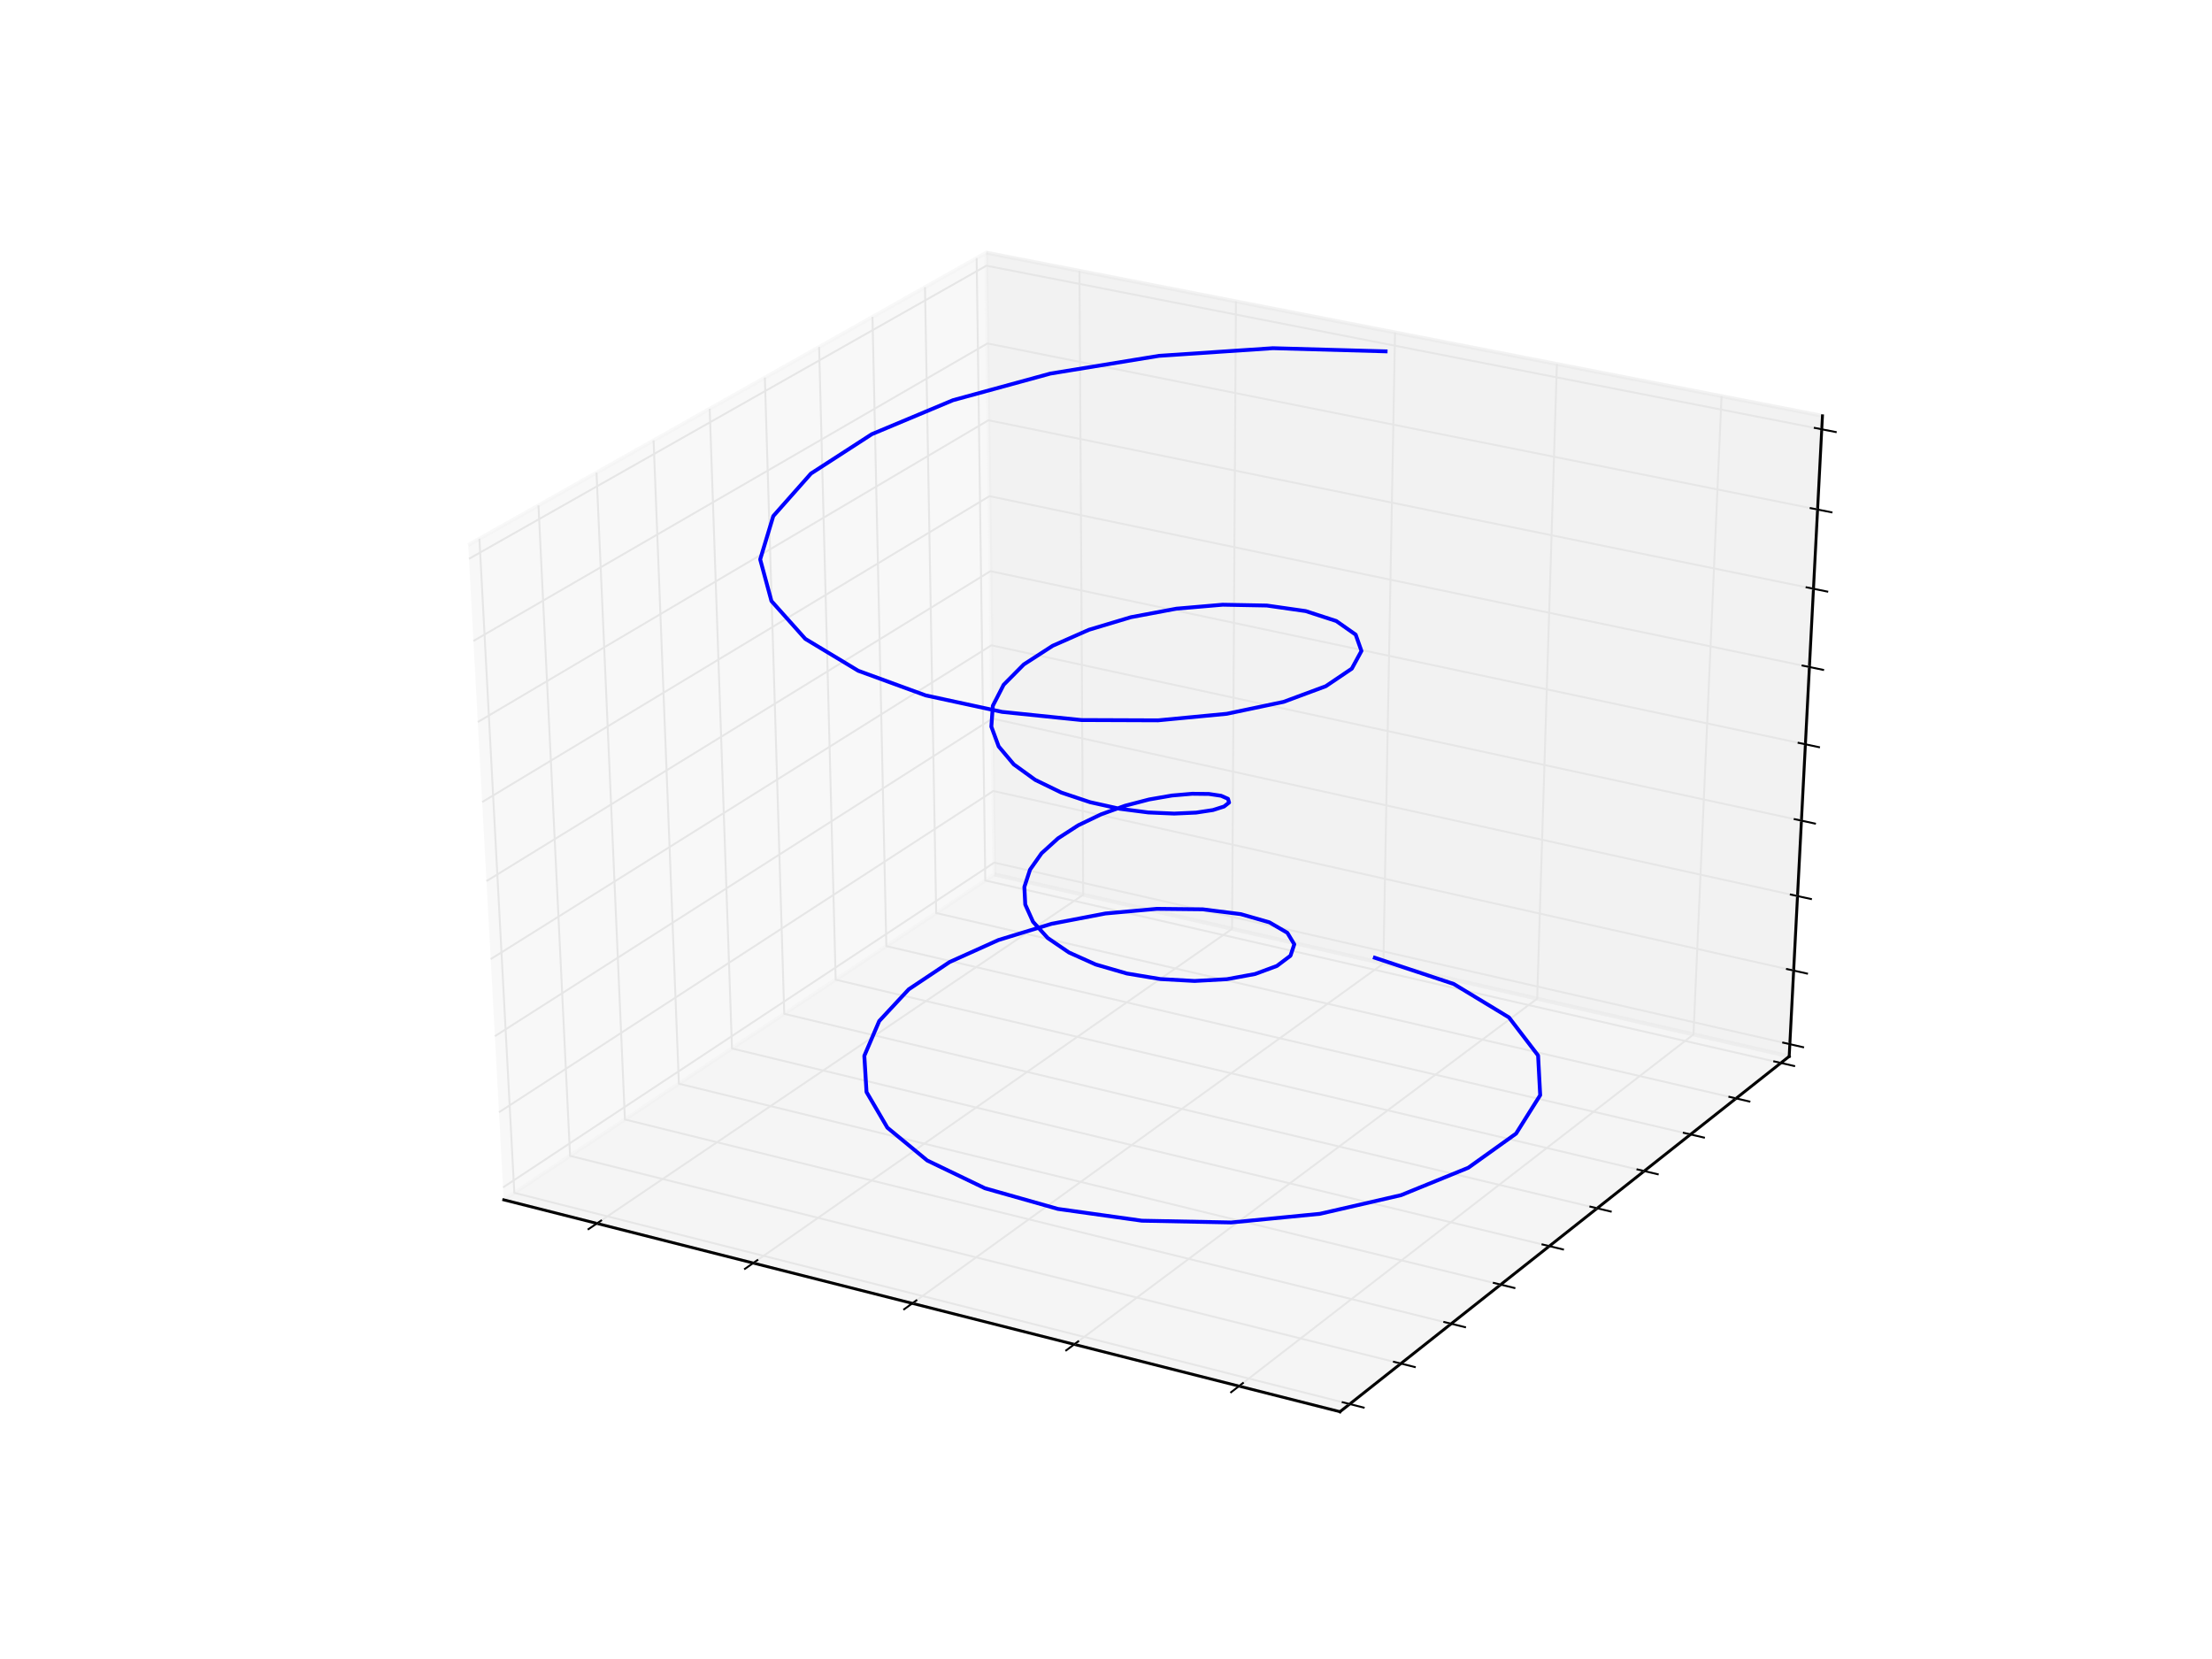 <?xml version="1.0" encoding="utf-8" standalone="no"?>
<!DOCTYPE svg PUBLIC "-//W3C//DTD SVG 1.1//EN"
  "http://www.w3.org/Graphics/SVG/1.1/DTD/svg11.dtd">
<!-- Created with matplotlib (http://matplotlib.org/) -->
<svg height="432pt" version="1.1" viewBox="0 0 576 432" width="576pt" xmlns="http://www.w3.org/2000/svg" xmlns:xlink="http://www.w3.org/1999/xlink">
 <defs>
  <style type="text/css">
*{stroke-linecap:butt;stroke-linejoin:round;}
  </style>
 </defs>
 <g id="figure_1">
  <g id="patch_1">
   <path d="M 0 432 
L 576 432 
L 576 0 
L 0 0 
z
" style="fill:#ffffff;"/>
  </g>
  <g id="patch_2">
   <path d="M 72 388.8 
L 518.4 388.8 
L 518.4 43.2 
L 72 43.2 
z
" style="fill:#ffffff;"/>
  </g>
  <g id="pane3d_1">
   <g id="patch_3">
    <path d="M 131.177 312.435 
L 258.939 227.701 
L 256.812 65.79 
L 121.927 141.921 
" style="fill:#f2f2f2;opacity:0.5;stroke:#f2f2f2;stroke-linejoin:miter;"/>
   </g>
  </g>
  <g id="pane3d_2">
   <g id="patch_4">
    <path d="M 258.939 227.701 
L 465.902 275.073 
L 474.561 108.279 
L 256.812 65.79 
" style="fill:#e6e6e6;opacity:0.5;stroke:#e6e6e6;stroke-linejoin:miter;"/>
   </g>
  </g>
  <g id="pane3d_3">
   <g id="patch_5">
    <path d="M 131.177 312.435 
L 348.93 367.606 
L 465.902 275.073 
L 258.939 227.701 
" style="fill:#ececec;opacity:0.5;stroke:#ececec;stroke-linejoin:miter;"/>
   </g>
  </g>
  <g id="axis3d_1">
   <g id="line2d_1">
    <path d="M 131.177 312.435 
L 348.93 367.606 
" style="fill:none;stroke:#000000;stroke-linecap:square;stroke-width:0.75;"/>
   </g>
   <g id="Line3DCollection_1">
    <path d="M 155.434 318.58 
L 282.063 232.994 
L 281.093 70.528 
" style="fill:none;stroke:#e6e6e6;stroke-width:0.5;"/>
    <path d="M 196.142 328.895 
L 320.831 241.868 
L 321.83 78.477 
" style="fill:none;stroke:#e6e6e6;stroke-width:0.5;"/>
    <path d="M 237.566 339.39 
L 360.229 250.885 
L 363.263 86.561 
" style="fill:none;stroke:#e6e6e6;stroke-width:0.5;"/>
    <path d="M 279.722 350.071 
L 400.274 260.051 
L 405.41 94.786 
" style="fill:none;stroke:#e6e6e6;stroke-width:0.5;"/>
    <path d="M 322.632 360.943 
L 440.98 269.368 
L 448.29 103.153 
" style="fill:none;stroke:#e6e6e6;stroke-width:0.5;"/>
   </g>
   <g id="xtick_1">
    <g id="line2d_2">
     <path d="M 156.525 317.843 
L 153.247 320.058 
" style="fill:none;stroke:#000000;stroke-linecap:square;stroke-width:0.5;"/>
    </g>
   </g>
   <g id="xtick_2">
    <g id="line2d_3">
     <path d="M 197.218 328.144 
L 193.988 330.398 
" style="fill:none;stroke:#000000;stroke-linecap:square;stroke-width:0.5;"/>
    </g>
   </g>
   <g id="xtick_3">
    <g id="line2d_4">
     <path d="M 238.624 338.626 
L 235.445 340.92 
" style="fill:none;stroke:#000000;stroke-linecap:square;stroke-width:0.5;"/>
    </g>
   </g>
   <g id="xtick_4">
    <g id="line2d_5">
     <path d="M 280.763 349.294 
L 277.637 351.629 
" style="fill:none;stroke:#000000;stroke-linecap:square;stroke-width:0.5;"/>
    </g>
   </g>
   <g id="xtick_5">
    <g id="line2d_6">
     <path d="M 323.654 360.152 
L 320.583 362.528 
" style="fill:none;stroke:#000000;stroke-linecap:square;stroke-width:0.5;"/>
    </g>
   </g>
  </g>
  <g id="axis3d_2">
   <g id="line2d_7">
    <path d="M 465.902 275.073 
L 348.93 367.606 
" style="fill:none;stroke:#000000;stroke-linecap:square;stroke-width:0.75;"/>
   </g>
   <g id="Line3DCollection_2">
    <path d="M 124.84 140.277 
L 133.926 310.612 
L 351.455 365.609 
" style="fill:none;stroke:#e6e6e6;stroke-width:0.5;"/>
    <path d="M 140.217 131.598 
L 148.444 300.983 
L 364.784 355.065 
" style="fill:none;stroke:#e6e6e6;stroke-width:0.5;"/>
    <path d="M 155.332 123.067 
L 162.726 291.511 
L 377.887 344.699 
" style="fill:none;stroke:#e6e6e6;stroke-width:0.5;"/>
    <path d="M 170.191 114.68 
L 176.778 282.192 
L 390.769 334.508 
" style="fill:none;stroke:#e6e6e6;stroke-width:0.5;"/>
    <path d="M 184.8 106.434 
L 190.606 273.021 
L 403.437 324.487 
" style="fill:none;stroke:#e6e6e6;stroke-width:0.5;"/>
    <path d="M 199.166 98.326 
L 204.216 263.995 
L 415.896 314.631 
" style="fill:none;stroke:#e6e6e6;stroke-width:0.5;"/>
    <path d="M 213.295 90.352 
L 217.611 255.111 
L 428.15 304.937 
" style="fill:none;stroke:#e6e6e6;stroke-width:0.5;"/>
    <path d="M 227.192 82.508 
L 230.798 246.365 
L 440.204 295.401 
" style="fill:none;stroke:#e6e6e6;stroke-width:0.5;"/>
    <path d="M 240.863 74.792 
L 243.781 237.755 
L 452.064 286.019 
" style="fill:none;stroke:#e6e6e6;stroke-width:0.5;"/>
    <path d="M 254.314 67.2 
L 256.564 229.276 
L 463.734 276.787 
" style="fill:none;stroke:#e6e6e6;stroke-width:0.5;"/>
   </g>
   <g id="xtick_6">
    <g id="line2d_8">
     <path d="M 349.634 365.149 
L 355.1 366.531 
" style="fill:none;stroke:#000000;stroke-linecap:square;stroke-width:0.5;"/>
    </g>
   </g>
   <g id="xtick_7">
    <g id="line2d_9">
     <path d="M 362.974 354.612 
L 368.408 355.971 
" style="fill:none;stroke:#000000;stroke-linecap:square;stroke-width:0.5;"/>
    </g>
   </g>
   <g id="xtick_8">
    <g id="line2d_10">
     <path d="M 376.087 344.254 
L 381.49 345.59 
" style="fill:none;stroke:#000000;stroke-linecap:square;stroke-width:0.5;"/>
    </g>
   </g>
   <g id="xtick_9">
    <g id="line2d_11">
     <path d="M 388.98 334.07 
L 394.352 335.384 
" style="fill:none;stroke:#000000;stroke-linecap:square;stroke-width:0.5;"/>
    </g>
   </g>
   <g id="xtick_10">
    <g id="line2d_12">
     <path d="M 401.658 324.056 
L 406.999 325.348 
" style="fill:none;stroke:#000000;stroke-linecap:square;stroke-width:0.5;"/>
    </g>
   </g>
   <g id="xtick_11">
    <g id="line2d_13">
     <path d="M 414.127 314.208 
L 419.437 315.478 
" style="fill:none;stroke:#000000;stroke-linecap:square;stroke-width:0.5;"/>
    </g>
   </g>
   <g id="xtick_12">
    <g id="line2d_14">
     <path d="M 426.391 304.521 
L 431.67 305.771 
" style="fill:none;stroke:#000000;stroke-linecap:square;stroke-width:0.5;"/>
    </g>
   </g>
   <g id="xtick_13">
    <g id="line2d_15">
     <path d="M 438.456 294.992 
L 443.705 296.221 
" style="fill:none;stroke:#000000;stroke-linecap:square;stroke-width:0.5;"/>
    </g>
   </g>
   <g id="xtick_14">
    <g id="line2d_16">
     <path d="M 450.326 285.616 
L 455.545 286.826 
" style="fill:none;stroke:#000000;stroke-linecap:square;stroke-width:0.5;"/>
    </g>
   </g>
   <g id="xtick_15">
    <g id="line2d_17">
     <path d="M 462.006 276.391 
L 467.195 277.581 
" style="fill:none;stroke:#000000;stroke-linecap:square;stroke-width:0.5;"/>
    </g>
   </g>
  </g>
  <g id="axis3d_3">
   <g id="line2d_18">
    <path d="M 465.902 275.073 
L 474.561 108.279 
" style="fill:none;stroke:#000000;stroke-linecap:square;stroke-width:0.75;"/>
   </g>
   <g id="Line3DCollection_3">
    <path d="M 466.066 271.9 
L 258.899 224.615 
L 131.002 309.197 
" style="fill:none;stroke:#e6e6e6;stroke-width:0.5;"/>
    <path d="M 467.062 252.732 
L 258.654 205.973 
L 129.94 289.63 
" style="fill:none;stroke:#e6e6e6;stroke-width:0.5;"/>
    <path d="M 468.069 233.331 
L 258.406 187.115 
L 128.865 269.817 
" style="fill:none;stroke:#e6e6e6;stroke-width:0.5;"/>
    <path d="M 469.088 213.692 
L 258.155 168.035 
L 127.777 249.753 
" style="fill:none;stroke:#e6e6e6;stroke-width:0.5;"/>
    <path d="M 470.12 193.812 
L 257.902 148.731 
L 126.674 229.435 
" style="fill:none;stroke:#e6e6e6;stroke-width:0.5;"/>
    <path d="M 471.165 173.686 
L 257.645 129.199 
L 125.558 208.857 
" style="fill:none;stroke:#e6e6e6;stroke-width:0.5;"/>
    <path d="M 472.223 153.31 
L 257.385 109.433 
L 124.427 188.014 
" style="fill:none;stroke:#e6e6e6;stroke-width:0.5;"/>
    <path d="M 473.294 132.678 
L 257.123 89.431 
L 123.282 166.901 
" style="fill:none;stroke:#e6e6e6;stroke-width:0.5;"/>
    <path d="M 474.379 111.786 
L 256.857 69.188 
L 122.121 145.513 
" style="fill:none;stroke:#e6e6e6;stroke-width:0.5;"/>
   </g>
   <g id="xtick_16">
    <g id="line2d_19">
     <path d="M 464.338 271.506 
L 469.527 272.69 
" style="fill:none;stroke:#000000;stroke-linecap:square;stroke-width:0.5;"/>
    </g>
   </g>
   <g id="xtick_17">
    <g id="line2d_20">
     <path d="M 465.322 252.342 
L 470.544 253.513 
" style="fill:none;stroke:#000000;stroke-linecap:square;stroke-width:0.5;"/>
    </g>
   </g>
   <g id="xtick_18">
    <g id="line2d_21">
     <path d="M 466.319 232.945 
L 471.573 234.103 
" style="fill:none;stroke:#000000;stroke-linecap:square;stroke-width:0.5;"/>
    </g>
   </g>
   <g id="xtick_19">
    <g id="line2d_22">
     <path d="M 467.327 213.311 
L 472.614 214.455 
" style="fill:none;stroke:#000000;stroke-linecap:square;stroke-width:0.5;"/>
    </g>
   </g>
   <g id="xtick_20">
    <g id="line2d_23">
     <path d="M 468.348 193.436 
L 473.669 194.566 
" style="fill:none;stroke:#000000;stroke-linecap:square;stroke-width:0.5;"/>
    </g>
   </g>
   <g id="xtick_21">
    <g id="line2d_24">
     <path d="M 469.381 173.315 
L 474.737 174.431 
" style="fill:none;stroke:#000000;stroke-linecap:square;stroke-width:0.5;"/>
    </g>
   </g>
   <g id="xtick_22">
    <g id="line2d_25">
     <path d="M 470.428 152.943 
L 475.817 154.044 
" style="fill:none;stroke:#000000;stroke-linecap:square;stroke-width:0.5;"/>
    </g>
   </g>
   <g id="xtick_23">
    <g id="line2d_26">
     <path d="M 471.487 132.317 
L 476.912 133.402 
" style="fill:none;stroke:#000000;stroke-linecap:square;stroke-width:0.5;"/>
    </g>
   </g>
   <g id="xtick_24">
    <g id="line2d_27">
     <path d="M 472.56 111.43 
L 478.02 112.5 
" style="fill:none;stroke:#000000;stroke-linecap:square;stroke-width:0.5;"/>
    </g>
   </g>
  </g>
  <g id="axes_1">
   <g id="line2d_28">
    <path clip-path="url(#pc9c98769dd)" d="M 358.008 249.396 
L 378.551 256.222 
L 392.933 264.936 
L 400.514 274.843 
L 401.061 285.185 
L 394.784 295.179 
L 382.349 304.076 
L 364.848 311.212 
L 343.72 316.072 
L 320.633 318.327 
L 297.329 317.867 
L 275.466 314.799 
L 256.473 309.421 
L 241.442 302.185 
L 231.068 293.637 
L 225.64 284.363 
L 225.069 274.936 
L 228.948 265.876 
L 236.626 257.621 
L 247.281 250.511 
L 260 244.779 
L 273.836 240.555 
L 287.865 237.868 
L 301.232 236.658 
L 313.187 236.785 
L 323.114 238.043 
L 330.555 240.178 
L 335.227 242.898 
L 337.029 245.896 
L 336.038 248.868 
L 332.502 251.529 
L 326.812 253.632 
L 319.472 254.981 
L 311.06 255.442 
L 302.181 254.948 
L 293.425 253.498 
L 285.331 251.152 
L 278.352 248.023 
L 272.832 244.259 
L 269.001 240.035 
L 266.972 235.538 
L 266.744 230.953 
L 268.218 226.454 
L 271.217 222.198 
L 275.495 218.315 
L 280.763 214.911 
L 286.701 212.061 
L 292.972 209.81 
L 299.237 208.177 
L 305.167 207.151 
L 310.449 206.694 
L 314.799 206.745 
L 317.972 207.219 
L 319.769 208.007 
L 320.05 208.985 
L 318.742 210.011 
L 315.849 210.935 
L 311.461 211.6 
L 305.759 211.855 
L 299.01 211.562 
L 291.57 210.602 
L 283.863 208.89 
L 276.365 206.383 
L 269.575 203.082 
L 263.987 199.042 
L 260.052 194.369 
L 258.143 189.219 
L 258.53 183.789 
L 261.352 178.305 
L 266.599 173.013 
L 274.108 168.163 
L 283.563 163.992 
L 294.503 160.712 
L 306.341 158.496 
L 318.386 157.466 
L 329.872 157.68 
L 339.997 159.126 
L 347.96 161.71 
L 353.013 165.257 
L 354.518 169.506 
L 352.005 174.118 
L 345.235 178.686 
L 334.258 182.759 
L 319.455 185.87 
L 301.551 187.576 
L 281.602 187.5 
L 260.935 185.375 
L 241.049 181.082 
L 223.486 174.667 
L 209.692 166.352 
L 200.886 156.515 
L 197.95 145.664 
L 201.361 134.387 
L 211.171 123.312 
L 227.014 113.062 
L 248.151 104.214 
L 273.521 97.276 
L 301.8 92.659 
L 331.458 90.669 
L 360.812 91.491 
" style="fill:none;stroke:#0000ff;stroke-linecap:square;"/>
   </g>
  </g>
 </g>
 <defs>
  <clipPath id="pc9c98769dd">
   <rect height="345.6" width="446.4" x="72" y="43.2"/>
  </clipPath>
 </defs>
</svg>
